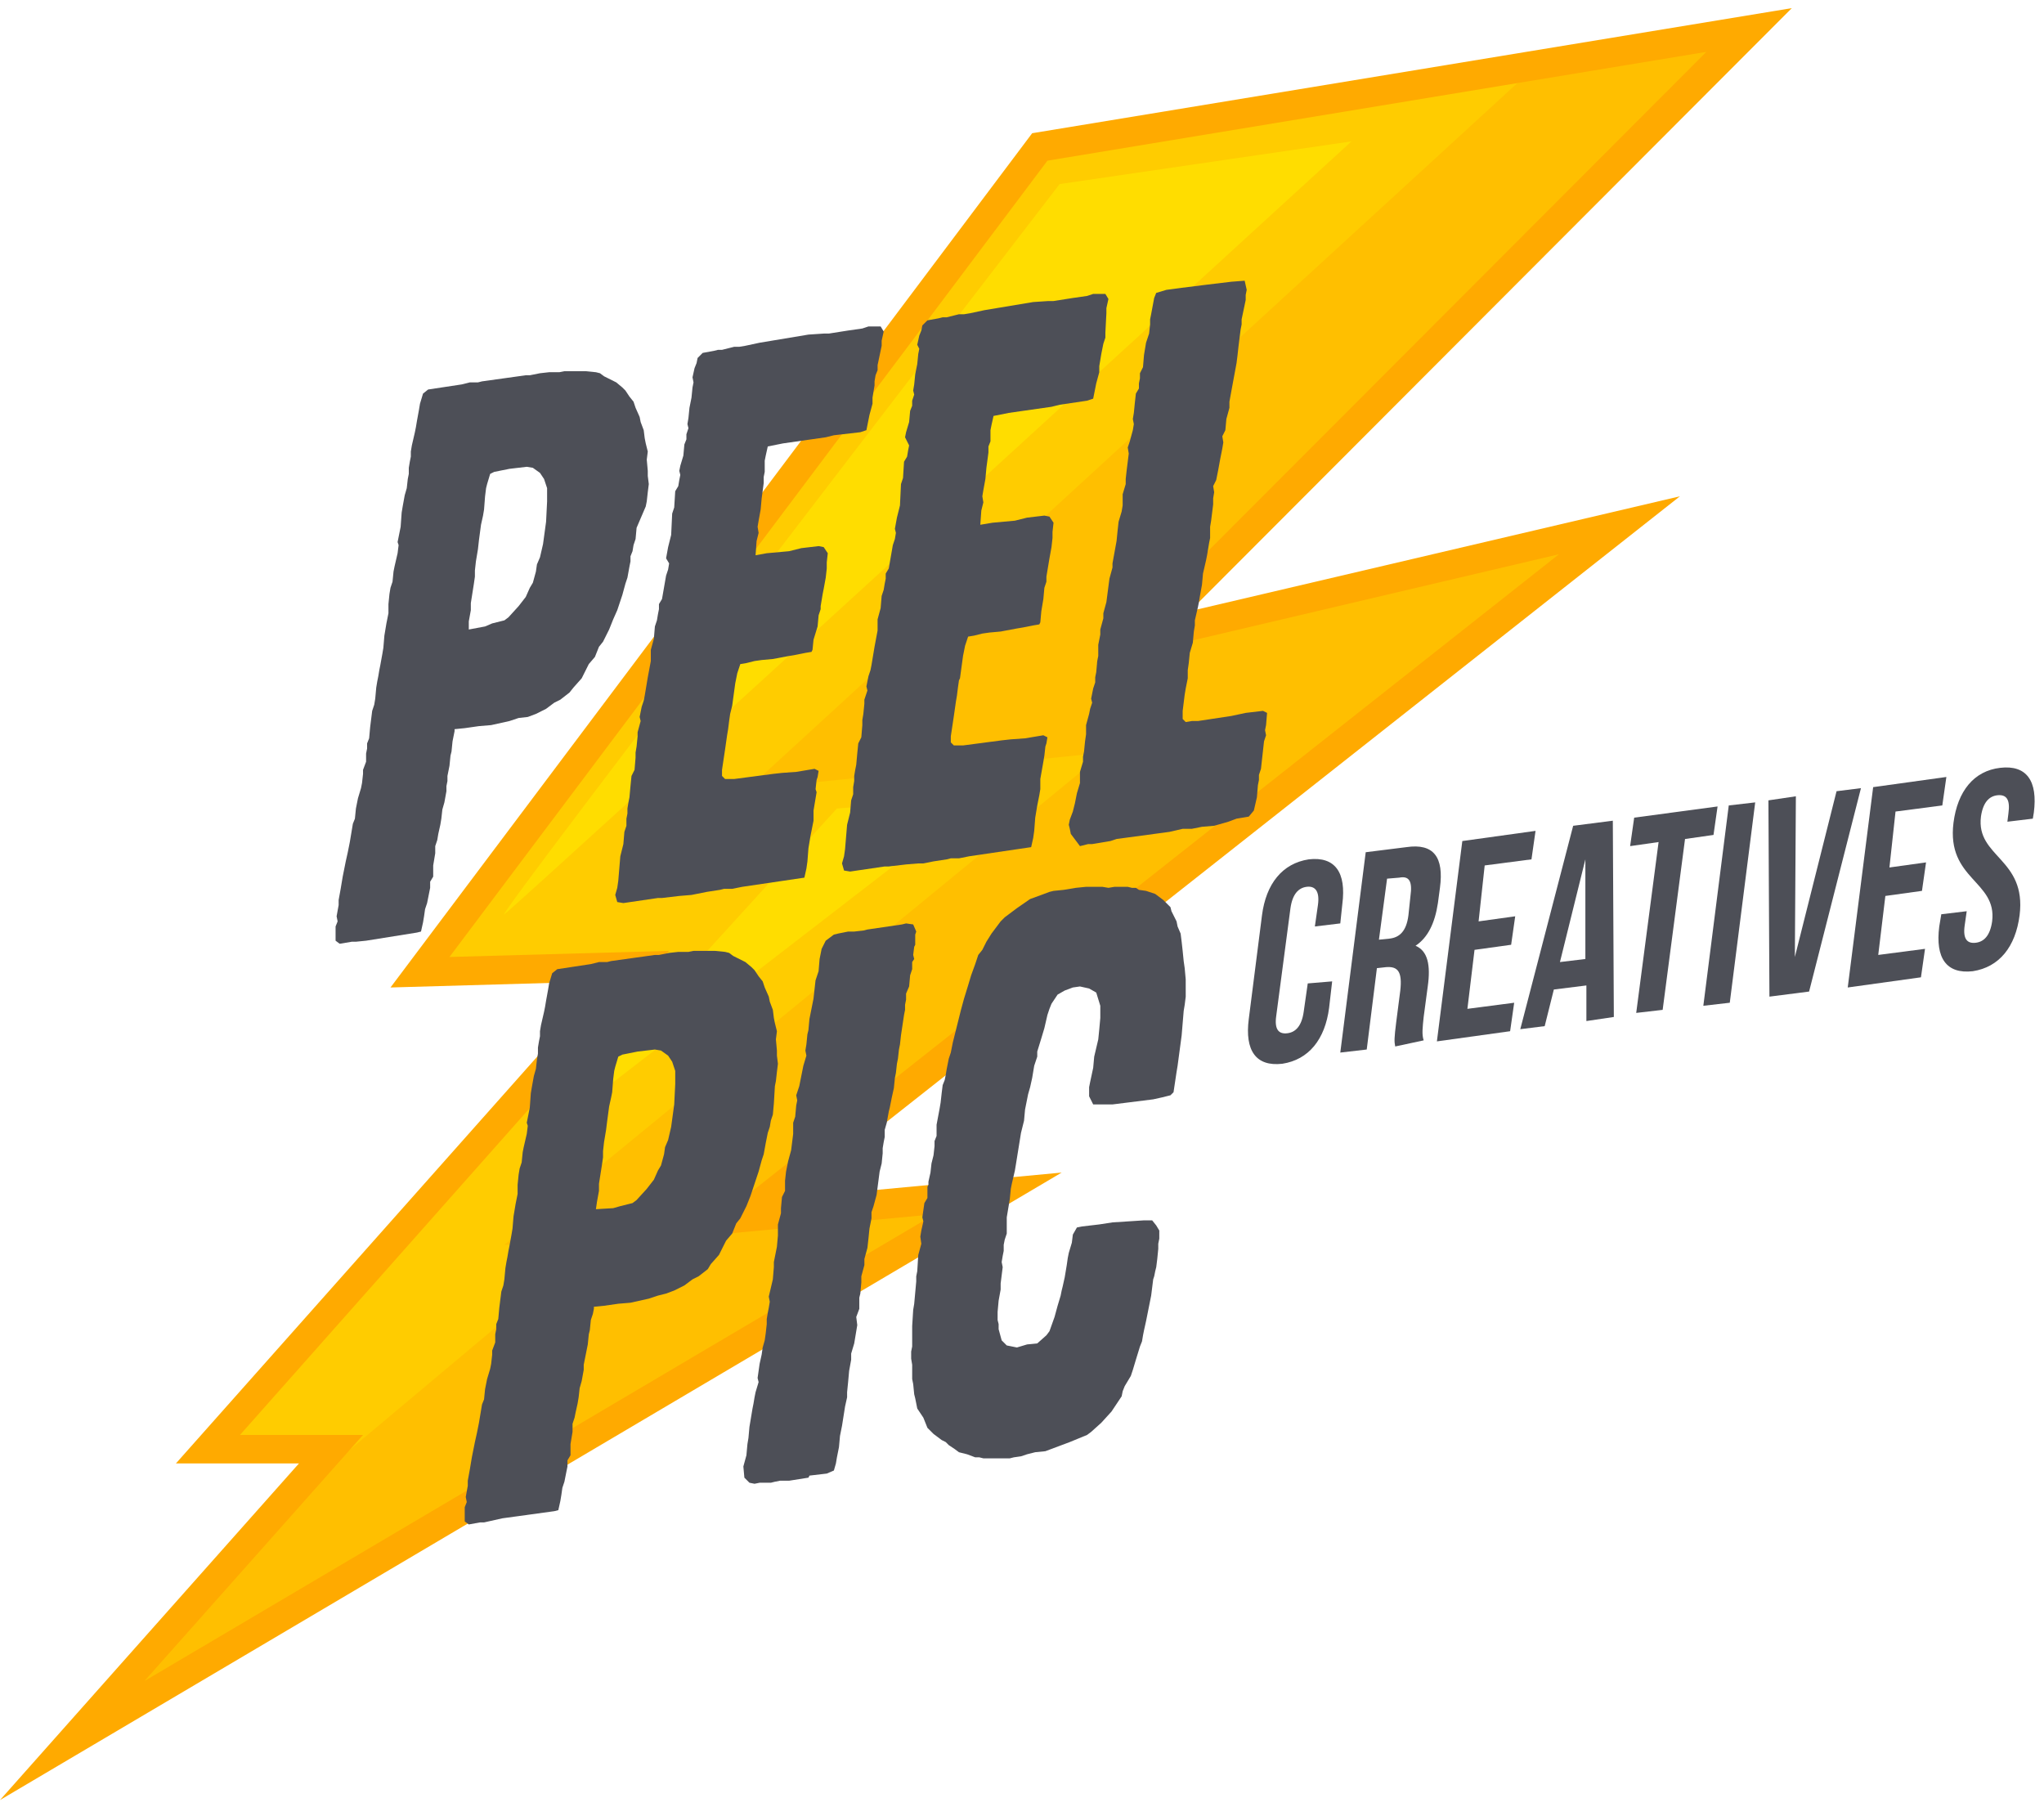 <?xml version="1.0" encoding="utf-8"?>
<!-- Generator: Adobe Illustrator 19.2.1, SVG Export Plug-In . SVG Version: 6.00 Build 0)  -->
<svg version="1.1" id="Layer_1" xmlns="http://www.w3.org/2000/svg" xmlns:xlink="http://www.w3.org/1999/xlink" x="0px" y="0px"
	 viewBox="0 0 201 177.7" style="enable-background:new 0 0 201 177.7;" xml:space="preserve">
<style type="text/css">
	.st0{fill:#FFCC00;}
	.st1{fill:#FFBF00;}
	.st2{fill:#FFAA00;}
	.st3{fill:#FFDD00;}
	.st4{fill:#4D4F57;}
</style>
<g id="XMLID_1_">
	<polygon id="XMLID_139_" class="st0" points="41.3,95.6 62.6,95 20.4,142.5 32.6,142.5 7.1,171.2 98.1,117.4 73,119.7 159.3,51.7 
		112.4,62.7 172,2.9 102.3,14.4 	"/>
	<path id="XMLID_138_" class="st0" d="M53.5,83c-1.1,0-1.7-0.8-1.7-1.6L44.7,91c3.3-2.7,6.6-5.4,9.9-8.1
		C54.2,82.9,53.9,82.9,53.5,83z"/>
	<polygon id="XMLID_137_" class="st1" points="112.4,62.7 172,2.9 151.8,5.8 73.5,77.6 108.6,74 49.6,122.4 58.3,122.5 27.2,148.6 
		7.1,171.2 98.1,117.4 73,119.7 159.3,51.7 	"/>
	<g id="XMLID_136_">
		<path id="XMLID_38_" class="st2" d="M0,177l29.4-33.1H17.3l42.1-47.4l-21,0.6l63.1-84l74.7-12.3L117,60.1l48.2-11.3l-87.5,69
			l26.7-2.5L0,177z M23.6,141.1h12.1l-21.5,24.2l77.7-45.9l-23.6,2.2l85-67.1l-45.5,10.7l60-60.1L103,15.8L44.2,94.1l21.6-0.6
			L23.6,141.1z"/>
	</g>
	<path id="XMLID_134_" class="st3" d="M104.2,18.1c0,0-56.1,72.9-54.6,71.8c1.5-1.1,83.3-76,83.3-76L104.2,18.1z"/>
	<polygon id="XMLID_133_" class="st3" points="82.3,79.5 96.6,78.4 51.9,112.9 	"/>
	<g id="XMLID_130_">
		<path id="XMLID_22_" class="st4" d="M35,92.6h-0.4l-1.2,0.2L33,92.5v-1.4l0.2-0.5l-0.1-0.5l0.2-1.1v-0.5l0.2-1.1l0.2-1.2l0.2-1
			l0.1-0.5l0.2-0.9l0.1-0.5l0.1-0.5l0.3-1.8l0.2-0.5l0.1-1l0.1-0.5l0.1-0.5l0.3-1l0.1-0.5l0.1-0.9v-0.4l0.3-0.8v-0.8l0.1-0.5v-0.5
			l0.2-0.5l0.1-1.1l0.2-1.6l0.2-0.6l0.1-0.6l0.1-1.1l0.1-0.6l0.1-0.5l0.1-0.6l0.1-0.5l0.2-1.1l0.1-0.6l0.1-1.2l0.2-1.2l0.2-1v-0.9
			l0.1-1l0.1-0.6l0.2-0.6l0.1-1l0.1-0.5l0.3-1.3l0.1-0.8l-0.1-0.3l0.2-1l0.1-0.5l0.1-1.4l0.1-0.6l0.2-1.1L40,48l0.1-0.9l0.1-0.5V46
			l0.1-0.6l0.1-0.5v-0.5l0.1-0.6l0.3-1.3l0.1-0.5l0.1-0.6l0.2-1.1l0.1-0.6l0.3-1l0.5-0.4l3.3-0.5l0.8-0.2H47l0.4-0.1l4.3-0.6h0.4
			l1-0.2l0.9-0.1h1l0.5-0.1h0.8h1.3l1,0.1l0.4,0.1l0.4,0.3l0.4,0.2l0.8,0.4l0.6,0.5l0.3,0.3l0.4,0.6l0.4,0.5l0.2,0.6l0.4,0.9
			l0.1,0.5l0.3,0.8l0.1,0.8l0.1,0.5l0.2,0.8l-0.1,0.8l0.1,1.1v0.5l0.1,0.8l-0.1,0.8l-0.1,0.9l-0.1,0.5l-0.9,2.1L62.5,53l-0.2,0.6
			l-0.1,0.6L62,54.7v0.5l-0.1,0.5l-0.2,1.1l-0.2,0.6l-0.3,1.1L60.7,60l-0.4,0.9l-0.4,1l-0.6,1.2l-0.4,0.5l-0.4,1l-0.6,0.7l-0.4,0.8
			l-0.3,0.6l-0.8,0.9L56,68.1l-0.9,0.7l-0.6,0.3l-0.8,0.6l-1,0.5l-0.8,0.3L51,70.6l-0.9,0.3l-1.8,0.4l-1.2,0.1l-1.4,0.2l-1,0.1v0.2
			l-0.1,0.5l-0.1,0.5l-0.1,1l-0.1,0.4l-0.1,1l-0.1,0.5L44,76.3l0,0.5l-0.1,0.5v0.5l-0.2,1.1l-0.2,0.7l-0.1,0.9l-0.1,0.6L43.1,82
			L43,82.6l-0.2,0.6v0.7l-0.2,1.2v1.1l-0.3,0.5v0.6l-0.1,0.5l-0.1,0.5L42,88.8l-0.2,0.6l-0.1,0.7l-0.1,0.6l-0.2,0.9L41,91.7l-5,0.8
			L35,92.6z M47.7,61.6l0.7-0.3l1.2-0.3l0.4-0.3l1-1.1l0.7-0.9l0.4-0.9l0.3-0.5l0.3-1.1l0.1-0.7l0.3-0.7l0.3-1.3l0.3-2.2l0.1-2V48
			l-0.3-0.9l-0.4-0.6L52.4,46l-0.6-0.1l-1.7,0.2l-1.5,0.3l-0.4,0.2l-0.3,1L47.8,48l-0.1,0.8l-0.1,1.3l-0.1,0.6l-0.2,0.9l-0.2,1.5
			L47,54l-0.2,1.2l-0.1,0.9v0.6l-0.1,0.7l-0.3,1.9V60l-0.2,1.1l0,0.8L47.7,61.6z"/>
		<path id="XMLID_25_" class="st4" d="M66.8,88.1l-1.7,0.2h-0.4l-3.4,0.5l-0.6-0.1L60.5,88l0.2-0.7l0.1-0.7l0.1-1.2l0.1-1.2l0.3-1.2
			l0.1-1.2l0.2-0.6v-0.7l0.1-0.5v-0.5l0.1-0.6l0.1-0.5l0.1-1.1l0.1-1l0.3-0.6l0.1-1.2V74l0.1-0.6l0.1-1V72l0.3-1.1l-0.1-0.4l0.2-1
			l0.2-0.6l0.1-0.5l0.2-1.2l0.1-0.6L64,65v-1.1l0.3-1.1l0.1-1.2l0.2-0.6l0.1-0.6l0.1-0.5v-0.5l0.3-0.5l0.4-2.3l0.2-0.6l0.1-0.6
			l-0.3-0.5l0.2-1.1l0.3-1.2l0.1-2.1l0.2-0.6l0.1-1.6l0.3-0.5l0.1-0.6l0.1-0.5l-0.1-0.4l0.1-0.5l0.3-1l0.1-1.1l0.2-0.5v-0.5l0.2-0.6
			l-0.1-0.4l0.1-0.6l0.1-1l0.1-0.5l0.1-0.5l0.1-1l0.1-0.5l-0.1-0.5l0.2-0.9l0.2-0.5l0.1-0.5l0.5-0.5l1.1-0.2l0.4-0.1H71l0.8-0.2
			l0.4-0.1h0.5l0.6-0.1l1.4-0.3l4.8-0.8l1.5-0.1h0.5l1.9-0.3l1.4-0.2l0.6-0.2H86h0.6l0.3,0.5l-0.2,0.9V34l-0.4,1.9v0.5l-0.2,0.5
			L86,37.5v0.4l-0.2,1.2v0.6l-0.3,1.1l-0.1,0.5l-0.2,1l-0.6,0.2L82,42.8L81.2,43L77,43.6l-1.5,0.3l-0.2,0.9l-0.1,0.5v1.1l-0.1,0.5
			v0.6L74.9,49l-0.1,1.1l-0.2,1.1l-0.1,0.6l0.1,0.6l-0.2,0.8l-0.1,1.4l1.1-0.2l2.2-0.2l1.2-0.3l1.7-0.2l0.5,0.1l0.4,0.6l-0.1,0.9
			v0.6l-0.1,0.9L81,57.9l-0.1,0.5l-0.2,1.2v0.3l-0.2,0.6l-0.1,1.1L80,62.9l-0.1,1l-0.1,0.2l-0.6,0.1l-1,0.2l-0.6,0.1L76,64.8
			l-1.1,0.1L74.2,65l-0.8,0.2l-0.6,0.1l-0.3,0.9l-0.2,1L72,69.4l-0.2,0.8l-0.1,0.7l-0.1,0.8l-0.1,0.6l-0.2,1.4l-0.3,2v0.6l0.3,0.3
			h0.9l3.8-0.5l0.9-0.1l1.4-0.1l1.8-0.3l0.4,0.2l-0.1,0.6l-0.1,0.3l-0.1,0.9l0.1,0.3L80,79.7v1l-0.1,0.5l-0.1,0.5l-0.1,0.5l-0.2,1.2
			l-0.1,1.3l-0.1,0.7l-0.2,0.9L73,87.2l-1,0.2h-0.8l-0.4,0.1l-1.3,0.2l-1,0.2L68,88L66.8,88.1z"/>
		<path id="XMLID_27_" class="st4" d="M89.1,85l-1.7,0.2H87l-3.4,0.5L83,85.6l-0.2-0.7l0.2-0.7l0.1-0.7l0.1-1.2l0.1-1.2l0.3-1.2
			l0.1-1.2l0.2-0.6v-0.7l0.1-0.6v-0.5l0.1-0.6l0.1-0.5l0.1-1.1l0.1-1l0.3-0.6l0.1-1.2v-0.5l0.1-0.6l0.1-1v-0.4l0.3-0.9l-0.1-0.4
			l0.2-1l0.2-0.6l0.1-0.5l0.2-1.2l0.1-0.6l0.3-1.6v-1.1l0.3-1.1l0.1-1.2l0.2-0.6l0.1-0.6l0.1-0.5v-0.5l0.3-0.5l0.4-2.3L88,53
			l0.1-0.6L88,52l0.2-1.1l0.3-1.2l0.1-2.1l0.2-0.6l0.1-1.6l0.3-0.5l0.1-0.6l0.1-0.5L89,43l0.1-0.5l0.3-1l0.1-1.1l0.2-0.5v-0.5
			l0.2-0.6l-0.1-0.4l0.1-0.6l0.1-1l0.1-0.5l0.1-0.5l0.1-1l0.1-0.5l-0.2-0.4l0.2-0.9l0.2-0.5l0.1-0.5l0.5-0.5l1.1-0.2l0.4-0.1h0.4
			l0.8-0.2l0.4-0.1h0.5l0.6-0.1l1.4-0.3l4.8-0.8l1.5-0.1h0.5l1.9-0.3l1.4-0.2l0.6-0.2h0.6h0.6l0.3,0.5l-0.2,0.9v0.5l-0.1,1.9v0.5
			l-0.2,0.6l-0.1,0.5l-0.1,0.5l-0.2,1.2v0.6l-0.3,1.1l-0.1,0.5l-0.2,1l-0.6,0.2l-2.7,0.4l-0.8,0.2l-4.2,0.6l-1.5,0.3l-0.2,0.9
			l-0.1,0.5v1.1l-0.2,0.5v0.6L97,46l-0.1,1.1l-0.2,1.1l-0.1,0.6l0.1,0.6l-0.2,0.8l-0.1,1.4l1.2-0.2l2.2-0.2l1.2-0.3l1.7-0.2l0.5,0.1
			l0.4,0.6l-0.1,0.9v0.6l-0.1,0.9l-0.2,1.1l-0.1,0.6l-0.2,1.2v0.5l-0.2,0.6l-0.1,1.1l-0.2,1.2l-0.1,1.1l-0.1,0.2l-0.6,0.1l-1,0.2
			l-0.6,0.1l-1.6,0.3l-1.1,0.1l-0.7,0.1l-0.8,0.2l-0.6,0.1l-0.3,0.9l-0.2,1l-0.3,2.2l-0.1,0.2l-0.1,0.7l-0.1,0.8L94,69l-0.2,1.4
			l-0.3,2V73l0.3,0.3h0.9l3.8-0.5l0.9-0.1l1.4-0.1l1.8-0.3l0.4,0.2l-0.1,0.6l-0.1,0.3l-0.1,0.9l-0.1,0.6l-0.3,1.7v1l-0.1,0.6
			l-0.1,0.5l-0.1,0.5l-0.2,1.2l-0.1,1.3l-0.1,0.7l-0.2,0.9l-6.1,0.9l-1,0.2h-0.8l-0.4,0.1l-1.3,0.2l-1,0.2l-0.5,0L89.1,85z"/>
		<path id="XMLID_29_" class="st4" d="M105.6,82.4l-0.3-0.4l-0.1-0.5l-0.1-0.4l0.1-0.5l0.3-0.8l0.2-0.8l0.1-0.5l0.1-0.5l0.3-1v-1.1
			l0.3-1v-0.5l0.1-0.5l0.1-1l0.1-0.7v-0.9l0.3-1.1l0.1-0.5l0.2-0.6l-0.1-0.4l0.2-1l0.2-0.6v-0.5l0.1-0.5l0.1-1.1l0.1-0.5v-1.1
			l0.1-0.5l0.1-0.5v-0.5l0.3-1.1v-0.5l0.3-1.1l0.3-2.3l0.3-1.1v-0.4l0.4-2.2l0.1-1l0.1-0.9l0.3-1l0.1-0.6v-1.1l0.3-1v-0.5l0.1-0.9
			l0.2-1.6l-0.1-0.6l0.2-0.6l0.3-1.1l0.1-0.6l-0.1-0.5l0.1-0.6l0.1-1l0.1-0.9l0.3-0.5v-0.5l0.1-0.5v-0.5l0.3-0.6l0.1-1.2l0.2-1.2
			l0.3-0.9l0.1-0.9v-0.5l0.1-0.5l0.3-1.6l0.2-0.5l1-0.3l1.5-0.2l2.4-0.3l2.5-0.3l1.3-0.1l0.2,0.9l-0.1,0.5v0.5l-0.4,1.9v0.5
			l-0.1,0.5l-0.2,1.6l-0.1,0.9l-0.1,0.8l-0.5,2.7l-0.2,1.1v0.6l-0.3,1.1l-0.1,1.1l-0.3,0.6l0.1,0.6l-0.1,0.6l-0.1,0.5l-0.1,0.5
			l-0.2,1.1l-0.2,1l-0.3,0.6l0.1,0.6l-0.1,0.6v0.6l-0.2,1.6l-0.1,0.6v1.1l-0.1,0.5l-0.2,1.2l-0.1,0.5l-0.3,1.3l-0.1,1.1l-0.2,1.1
			l-0.1,0.6l-0.1,0.5l-0.3,1.3v0.5l-0.1,0.6l-0.1,1.1l-0.3,1l-0.1,1l-0.1,0.7v0.8l-0.1,0.5l-0.1,0.5l-0.1,0.6l-0.1,0.8l-0.1,0.8v0.8
			l0.3,0.3l0.6-0.1h0.6l3.3-0.5l1.4-0.3l1.7-0.2l0.4,0.2l-0.1,1.2l-0.1,0.5l0.1,0.5l-0.2,0.6l-0.3,2.7l-0.2,0.6v0.5l-0.1,0.5
			l-0.1,1.2l-0.3,1.3l-0.5,0.6l-1.2,0.2l-0.8,0.3l-1.4,0.4l-1.2,0.1l-1,0.2h-0.9l-1.3,0.3l-5.2,0.7l-0.6,0.2l-1.8,0.3H107l-0.8,0.2
			L105.6,82.4z"/>
		<path id="XMLID_31_" class="st4" d="M47.6,149.7h-0.4l-1.1,0.2l-0.4-0.3v-1.4l0.2-0.5l-0.1-0.5l0.2-1.1v-0.5l0.2-1.1l0.2-1.2
			l0.2-1l0.1-0.5l0.2-0.9l0.1-0.5l0.1-0.5l0.3-1.8l0.2-0.5l0.1-1l0.1-0.5l0.1-0.5l0.3-1l0.1-0.5l0.1-0.9v-0.4l0.3-0.8v-0.8l0.1-0.5
			v-0.5l0.2-0.5l0.1-1.1l0.2-1.6l0.2-0.6l0.1-0.6l0.1-1.1l0.1-0.6l0.1-0.5L50,123l0.1-0.5l0.2-1.1l0.1-0.6l0.1-1.2l0.2-1.2l0.2-1
			v-0.9l0.1-1l0.1-0.6l0.2-0.6l0.1-1l0.1-0.5l0.3-1.3l0.1-0.8l-0.1-0.3l0.2-1l0.1-0.5l0.1-1.4l0.1-0.6l0.2-1.1l0.2-0.7l0.1-0.9
			l0.1-0.6V103l0.1-0.6l0.1-0.5v-0.5l0.1-0.6l0.3-1.3l0.1-0.5l0.1-0.6l0.2-1.1l0.1-0.6l0.3-1l0.5-0.4l3.3-0.5l0.8-0.2h0.8l0.4-0.1
			l4.3-0.6h0.4l1-0.2l0.9-0.1h1l0.5-0.1H69h1.3l1,0.1l0.4,0.1l0.4,0.3l0.4,0.2l0.8,0.4l0.6,0.5l0.3,0.3l0.4,0.6l0.4,0.5l0.2,0.6
			l0.4,0.9l0.1,0.5l0.3,0.8l0.1,0.8l0.1,0.5l0.2,0.8l-0.1,0.8l0.1,1.1v0.5l0.1,0.8l-0.1,0.8l-0.1,0.9l-0.1,0.5l-0.1,1.7l-0.1,1.1
			l-0.2,0.6l-0.1,0.6l-0.2,0.6l-0.1,0.5l-0.1,0.5l-0.2,1.1l-0.2,0.6l-0.3,1.1l-0.5,1.5l-0.3,0.9l-0.4,1l-0.6,1.2l-0.4,0.5l-0.4,1
			l-0.6,0.7l-0.4,0.8l-0.3,0.6l-0.8,0.9l-0.3,0.5l-0.9,0.7l-0.6,0.3l-0.8,0.6l-1,0.5l-0.8,0.3l-0.8,0.2l-0.9,0.3l-1.8,0.4l-1.2,0.1
			l-1.4,0.2l-1,0.1v0.2l-0.1,0.5l-0.2,0.6l-0.1,1l-0.1,0.4l-0.1,1l-0.1,0.5l-0.1,0.5l-0.1,0.5l-0.1,0.5v0.5l-0.2,1.1l-0.2,0.7
			l-0.1,0.9l-0.1,0.6l-0.2,0.9l-0.1,0.5l-0.2,0.6v0.8l-0.2,1.2v1.1l-0.3,0.5v0.6l-0.1,0.5l-0.1,0.5l-0.1,0.5l-0.2,0.6l-0.1,0.7
			l-0.1,0.6l-0.2,0.9l-0.4,0.1l-5.1,0.7L47.6,149.7z M60.3,118.8l0.7-0.2l1.2-0.3l0.4-0.3l1-1.1l0.7-0.9l0.4-0.9l0.3-0.5l0.3-1.1
			l0.1-0.7l0.3-0.7l0.3-1.3l0.3-2.2l0.1-2v-1.3l-0.3-0.9l-0.4-0.6l-0.7-0.5l-0.6-0.1l-1.7,0.2l-1.5,0.3l-0.4,0.2l-0.3,1l-0.1,0.4
			l-0.1,0.8l-0.1,1.3l-0.1,0.5l-0.2,0.9l-0.2,1.5l-0.1,0.8l-0.2,1.2l-0.1,0.9v0.6l-0.1,0.7l-0.3,1.9v0.7l-0.2,1.1l-0.1,0.7
			L60.3,118.8z"/>
		<path id="XMLID_34_" class="st4" d="M79.5,145.3l-1.9,0.3h-0.9l-0.5,0.1l-0.4,0.1h-0.7h-0.4l-0.5,0.1l-0.5-0.1l-0.5-0.5l-0.1-1.1
			l0.3-1.1l0.1-1.1l0.1-0.6l0.1-1.1l0.1-0.6l0.2-1.2l0.1-0.5l0.1-0.6l0.1-0.5l0.3-1l-0.1-0.4l0.2-1.4l0.2-0.9l0.1-0.7l0.2-0.7
			l0.1-0.7l0.1-0.9v-0.5l0.1-0.6l0.1-0.5l0.1-0.6l-0.1-0.5l0.4-1.7l0.1-1.2v-0.5l0.1-0.5l0.1-0.5l0.1-0.5l0.1-1.1v-1.1l0.3-1.1v-0.5
			l0.1-1.1l0.3-0.6v-1l0.1-0.9l0.2-1l0.3-1.1l0.2-1.6v-1.1l0.2-0.6l0.1-1.1l0.1-0.5l-0.1-0.5l0.3-0.9l0.1-0.5l0.2-1l0.1-0.5l0.3-1
			l-0.1-0.5l0.1-0.6l0.1-1l0.1-0.4l0.1-1.1l0.2-1l0.1-0.5l0.1-0.5l0.1-0.9l0.1-0.9l0.3-0.9l0.1-1.2l0.1-0.5l0.1-0.5l0.4-0.8l0.4-0.3
			l0.4-0.3l0.4-0.1l1-0.2H84l0.9-0.1l0.4-0.1l3.4-0.5l0.4-0.1l0.7,0.1l0.3,0.7L90,91.9v1l-0.1,0.2l-0.1,0.8l0.1,0.4l-0.2,0.3v0.7
			l-0.2,0.6L89.4,97l-0.3,0.7v0.6L89,98.8v0.5l-0.1,0.5l-0.3,2l-0.1,0.9l-0.1,0.5l-0.1,0.9l-0.1,0.5l-0.1,0.9L88,106l-0.1,1
			l-0.2,0.9l-0.2,1l-0.1,0.4l-0.2,1.1l-0.2,0.7v0.7l-0.1,0.5l-0.1,0.6v0.5l-0.1,1l-0.2,0.8l-0.3,2.3l-0.3,1.1l-0.2,0.6v0.6l-0.2,1
			l-0.1,1l-0.1,0.9l-0.3,1.1v0.6l-0.3,1.1v0.6l-0.1,1.1l-0.1,0.4v1.1l-0.3,0.8l0.1,0.8l-0.2,1.2l-0.1,0.6l-0.3,1v0.6l-0.2,1.1
			l-0.1,1.1l-0.1,1v0.5l-0.2,0.9l-0.3,1.9l-0.2,1l-0.1,1.1l-0.2,1l-0.1,0.6l-0.2,0.7l-0.7,0.3l-1.7,0.2L79.5,145.3z"/>
		<path id="XMLID_36_" class="st4" d="M99.7,143.3l-0.4,0.1h-0.4h-0.7h-0.5h-0.4h-0.6l-0.4-0.1h-0.4l-0.8-0.3l-0.8-0.2l-0.4-0.3
			l-0.6-0.4l-0.3-0.3l-0.4-0.2l-0.8-0.6l-0.3-0.3l-0.3-0.3l-0.4-1l-0.6-0.9l-0.2-1l-0.1-0.4l-0.1-1l-0.1-0.5v-1.4l-0.1-0.6v-0.7
			l0.1-0.5v-2l0.1-1.6l0.1-0.6l0.1-1.1l0.1-1.1v-0.5l0.1-0.5l0.1-1.6l0.3-1.1l-0.1-0.7l0.1-0.6l0.2-0.9l-0.1-0.4l0.2-1.4l0.3-0.5
			v-1.1l0.1-0.2v-0.3l0.2-0.9l0.1-0.9l0.2-0.8l0.1-0.9v-0.5l0.2-0.5v-1.1l0.3-1.6l0.1-0.6l0.1-0.9l0.1-0.8l0.2-0.5l0.1-0.5l0.1-0.6
			l0.1-0.5l0.1-0.5l0.2-0.6l0.2-1l0.4-1.6l0.4-1.6l0.3-1.1l0.4-1.3l0.3-1l0.4-1.1l0.3-0.9l0.4-0.5l0.4-0.8l0.5-0.8l0.9-1.2l0.4-0.4
			l0.8-0.6l0.4-0.3l1.3-0.9l1.1-0.4l0.8-0.3l0.4-0.1l1-0.1l1.2-0.2l1-0.1h1.6l0.6,0.1l0.6-0.1h0.9h0.4l0.4,0.1h0.4l0.3,0.2l0.7,0.1
			l0.9,0.3l0.8,0.6l0.7,0.7l0.1,0.4l0.3,0.6l0.2,0.4l0.1,0.5l0.3,0.7l0.1,0.8l0.1,0.9l0.1,1l0.1,0.7l0.1,1.1V98l-0.1,0.8l-0.1,0.6
			l-0.1,1.2l-0.1,1.2l-0.4,3l-0.1,0.6l-0.3,2l-0.3,0.3l-0.8,0.2l-0.9,0.2l-4,0.5h-1.9l-0.4-0.8v-0.9l0.1-0.5l0.3-1.4l0.1-1.1
			l0.4-1.7l0.1-1l0.1-1.1v-1.2l-0.4-1.3l-0.7-0.4l-0.9-0.2l-0.7,0.1l-0.8,0.3l-0.7,0.4l-0.6,0.9l-0.2,0.5l-0.2,0.6l-0.3,1.3l-0.3,1
			l-0.4,1.3v0.5l-0.3,0.9l-0.2,1.2l-0.2,0.9l-0.2,0.7l-0.1,0.5l-0.1,0.5l-0.1,0.5l-0.1,1.1l-0.3,1.2l-0.5,3.1l-0.1,0.6l-0.3,1.3
			l-0.1,0.5l-0.1,1l-0.1,0.6l-0.2,1.2v1.6l-0.2,0.6l-0.1,0.5v0.6l-0.1,0.5l-0.1,0.6l0.1,0.5l-0.2,1.6v0.6l-0.2,1.1l-0.1,1.1v0.8
			l0.1,0.4v0.5l0.3,1.1l0.5,0.5l1,0.2l1-0.3l1-0.1l0.9-0.8l0.3-0.4l0.5-1.4l0.3-1.1l0.3-1l0.1-0.5l0.1-0.4l0.2-0.9l0.2-1.2l0.1-0.7
			l0.1-0.5l0.3-1l0.1-0.8l0.4-0.7l0.5-0.1l1.7-0.2l1.3-0.2l3.1-0.2h0.8l0.4,0.5l0.3,0.5v0.8l-0.1,0.5v0.5l-0.1,1l-0.1,0.8l-0.1,0.4
			l-0.1,0.5l-0.1,0.3l-0.2,1.6l-0.1,0.5l-0.4,2l-0.2,0.9l-0.1,0.5l-0.1,0.6l-0.2,0.5l-0.4,1.3l-0.3,1l-0.2,0.6l-0.3,0.5l-0.3,0.5
			l-0.2,0.5l-0.1,0.5l-1,1.5l-1,1.1l-1,0.9l-0.4,0.3l-1.7,0.7l-0.8,0.3l-0.8,0.3l-0.8,0.3l-1,0.1L101,143l-0.6,0.2L99.7,143.3z"/>
	</g>
	<g id="XMLID_141_">
		<path id="XMLID_2_" class="st4" d="M131,96.5l-0.3,2.6c-0.4,3.1-2,5.1-4.6,5.5c-2.6,0.3-3.7-1.3-3.3-4.4l1.3-10.2
			c0.4-3.1,2-5.1,4.6-5.5c2.6-0.3,3.7,1.3,3.3,4.4l-0.2,1.9l-2.5,0.3l0.3-2.1c0.2-1.4-0.3-1.9-1.1-1.8s-1.4,0.7-1.6,2.1l-1.4,10.6
			c-0.2,1.4,0.3,1.8,1.1,1.7c0.8-0.1,1.4-0.7,1.6-2.1l0.4-2.8L131,96.5z"/>
		<path id="XMLID_4_" class="st4" d="M137.2,102.9c-0.1-0.5-0.1-0.8,0.1-2.4l0.4-3.1c0.2-1.8-0.2-2.4-1.4-2.3l-0.9,0.1l-1,8
			l-2.6,0.3l2.5-19.7l4-0.5c2.7-0.4,3.7,1,3.3,4l-0.2,1.5c-0.3,2-1,3.4-2.2,4.2c1.2,0.5,1.5,1.9,1.2,4l-0.4,3c-0.1,1-0.2,1.7,0,2.3
			L137.2,102.9z M136.4,86.4l-0.8,6l1-0.1c1-0.1,1.7-0.7,1.9-2.3l0.2-1.9c0.2-1.4-0.1-2-1.1-1.8L136.4,86.4z"/>
		<path id="XMLID_7_" class="st4" d="M145.4,90.6l3.6-0.5l-0.4,2.8l-3.6,0.5l-0.7,5.8l4.6-0.6l-0.4,2.8l-7.2,1l2.5-19.7l7.2-1
			l-0.4,2.8l-4.6,0.6L145.4,90.6z"/>
		<path id="XMLID_9_" class="st4" d="M158.7,100l-2.7,0.4v-3.5l-3.2,0.4l-0.9,3.6l-2.4,0.3l5.2-20l3.9-0.5L158.7,100z M153.4,94.6
			l2.5-0.3v-9.8L153.4,94.6z"/>
		<path id="XMLID_12_" class="st4" d="M160.7,80.4l8.2-1.1l-0.4,2.8l-2.8,0.4l-2.2,16.8l-2.6,0.3l2.2-16.8l-2.8,0.4L160.7,80.4z"/>
		<path id="XMLID_14_" class="st4" d="M170,79.2l2.6-0.3l-2.5,19.7l-2.6,0.3L170,79.2z"/>
		<path id="XMLID_16_" class="st4" d="M176.5,94.1l4.1-16.3l2.4-0.3l-5.1,20L174,98l-0.1-19.3l2.7-0.4L176.5,94.1z"/>
		<path id="XMLID_18_" class="st4" d="M185.8,85.3l3.6-0.5l-0.4,2.8l-3.6,0.5l-0.7,5.8l4.6-0.6l-0.4,2.8l-7.2,1l2.5-19.7l7.2-1
			l-0.4,2.8l-4.6,0.6L185.8,85.3z"/>
		<path id="XMLID_20_" class="st4" d="M196.7,75.5c2.6-0.3,3.7,1.3,3.3,4.4l-0.1,0.6l-2.5,0.3l0.1-0.8c0.2-1.4-0.2-1.9-1.1-1.8
			c-0.8,0.1-1.4,0.7-1.6,2.1c-0.5,4,4.5,4.1,3.8,9.7c-0.4,3.1-2,5.1-4.6,5.5c-2.6,0.3-3.7-1.3-3.3-4.4l0.2-1.2l2.5-0.3l-0.2,1.4
			c-0.2,1.4,0.3,1.8,1.1,1.7c0.8-0.1,1.4-0.7,1.6-2.1c0.5-4-4.5-4.1-3.8-9.7C192.5,77.8,194.1,75.8,196.7,75.5z"/>
	</g>
</g>
</svg>

